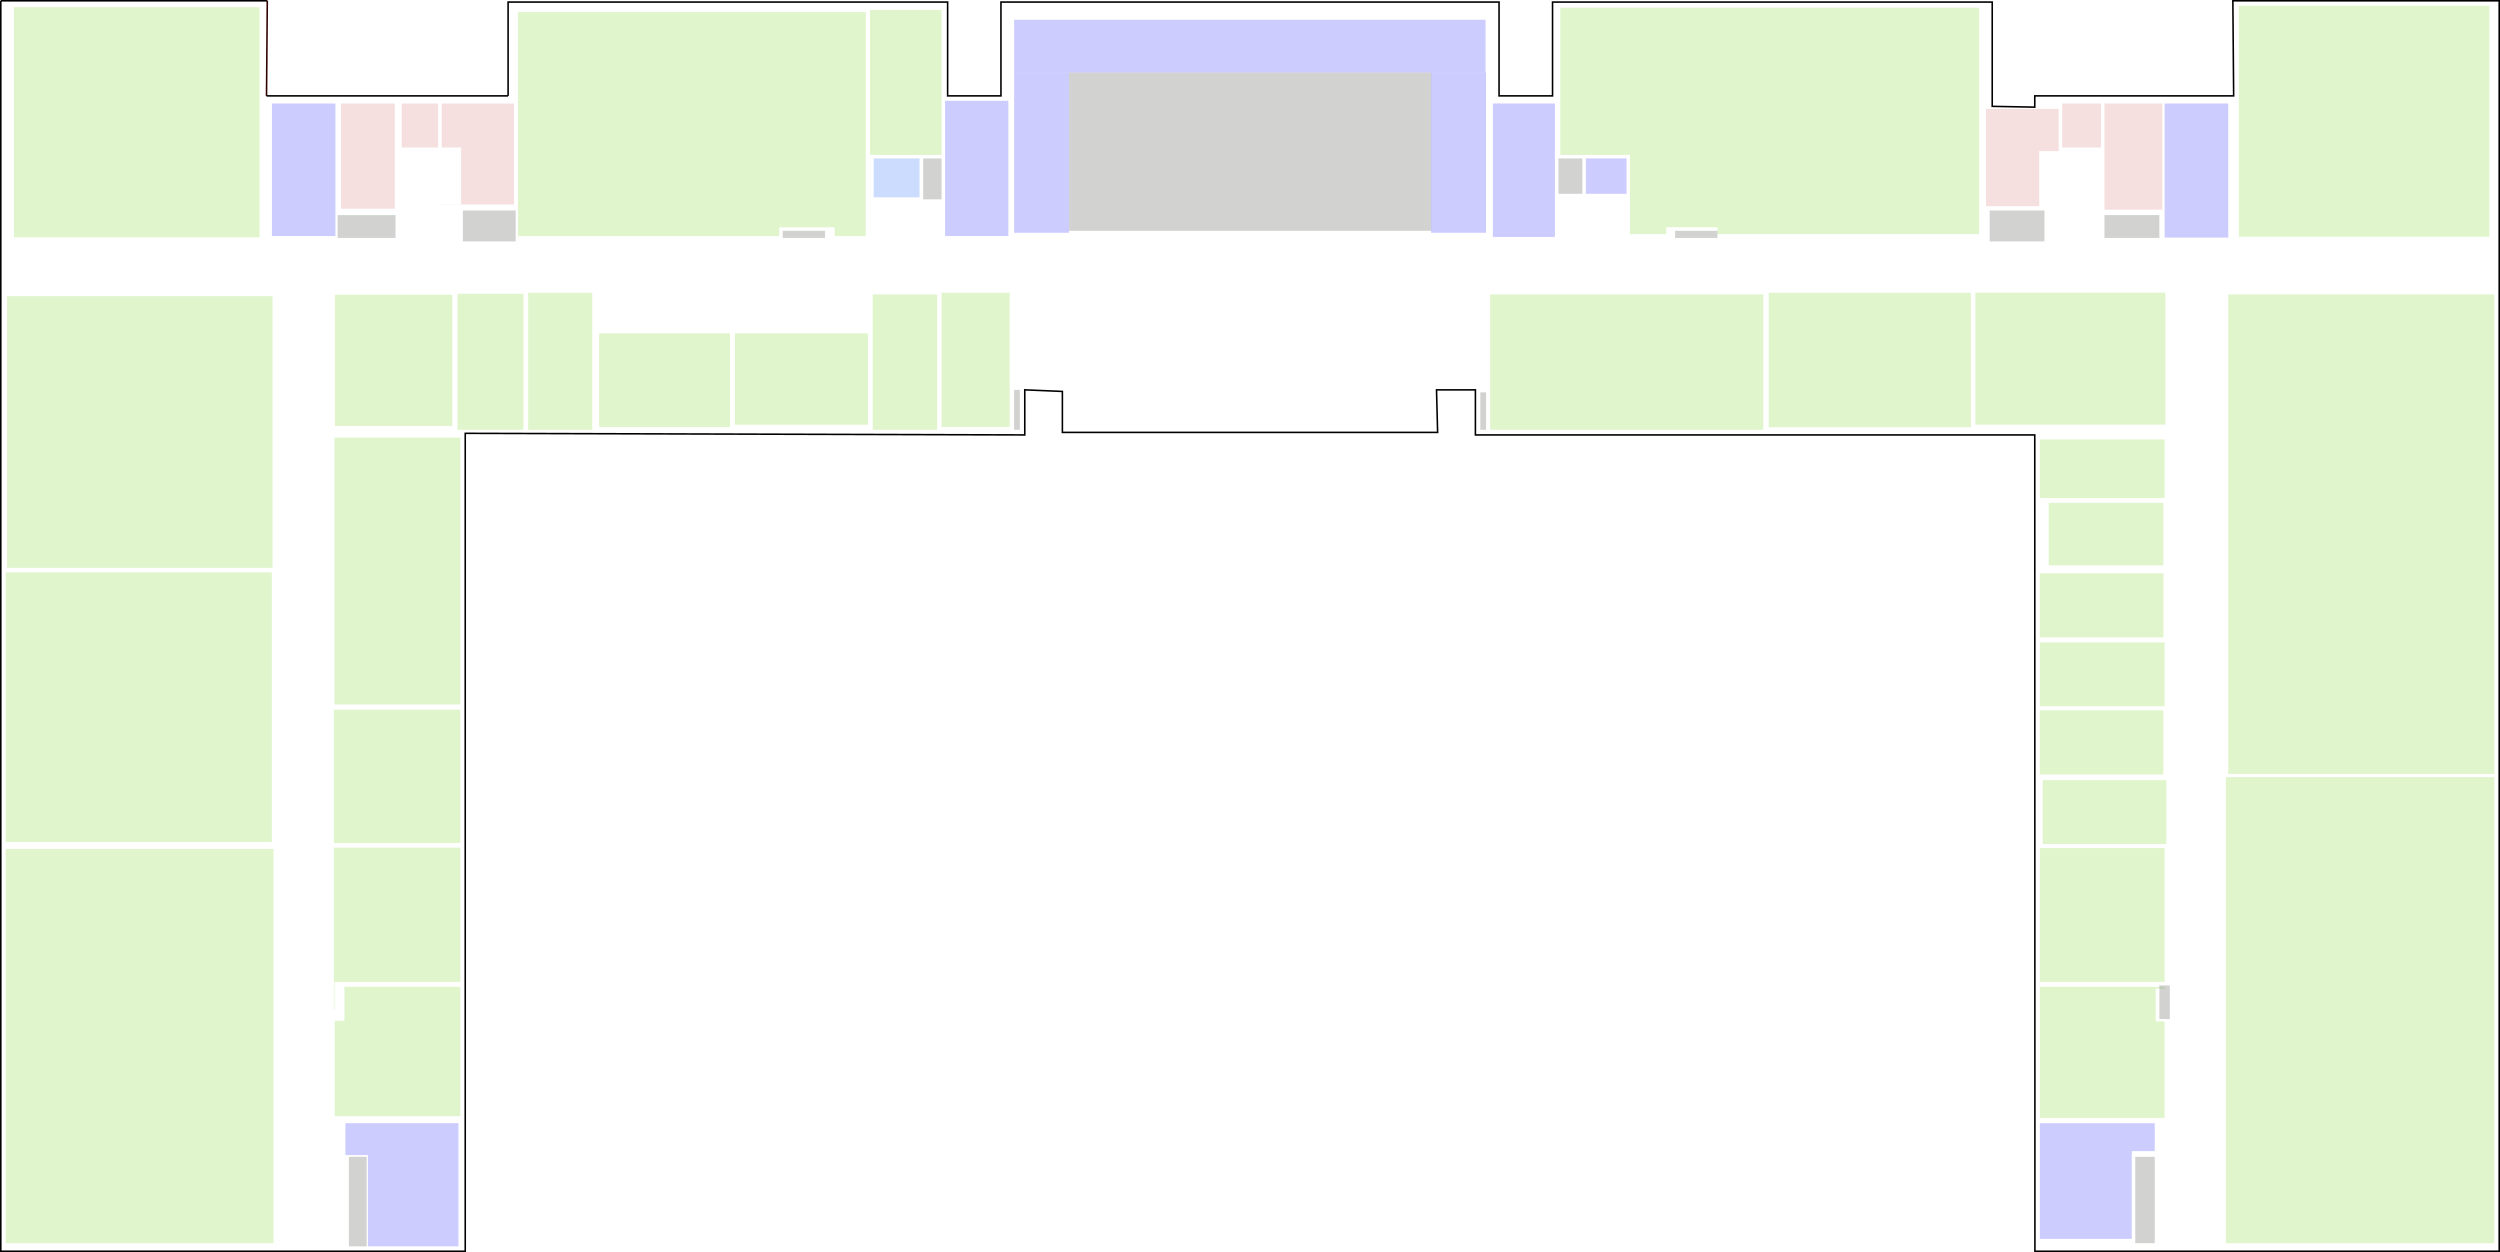 <?xml version="1.0" encoding="UTF-8" standalone="no"?>
<!-- Created with Inkscape (http://www.inkscape.org/) -->

<svg
   xmlns:dc="http://purl.org/dc/elements/1.1/"
   xmlns:cc="http://creativecommons.org/ns#"
   xmlns:rdf="http://www.w3.org/1999/02/22-rdf-syntax-ns#"
   xmlns:svg="http://www.w3.org/2000/svg"
   xmlns="http://www.w3.org/2000/svg"
   xmlns:sodipodi="http://sodipodi.sourceforge.net/DTD/sodipodi-0.dtd"
   xmlns:inkscape="http://www.inkscape.org/namespaces/inkscape"
   width="416.719mm"
   height="208.703mm"
   viewBox="0 0 416.719 208.703"
   version="1.1"
   id="svg60441"
   inkscape:version="0.92.2 (5c3e80d, 2017-08-06)"
   sodipodi:docname="55_2_sample.svg">
  <defs
     id="defs60435" />
  <sodipodi:namedview
     id="base"
     pagecolor="#ffffff"
     bordercolor="#666666"
     borderopacity="1.0"
     inkscape:pageopacity="0.0"
     inkscape:pageshadow="2"
     inkscape:zoom="0.82588774"
     inkscape:cx="821.18649"
     inkscape:cy="413.02982"
     inkscape:document-units="mm"
     inkscape:current-layer="g934"
     showgrid="false"
     fit-margin-top="0"
     fit-margin-left="0"
     fit-margin-right="0"
     fit-margin-bottom="0"
     inkscape:window-width="1920"
     inkscape:window-height="1017"
     inkscape:window-x="-8"
     inkscape:window-y="-8"
     inkscape:window-maximized="1" />
  <g
     inkscape:label="Layer 1"
     inkscape:groupmode="layer"
     id="layer1"
     transform="translate(-50.654,15.027)">
    <rect
       style="display:block;opacity:0.2;fill:#68ce00;fill-opacity:1;stroke:#000000;stroke-width:0;stroke-miterlimit:4;stroke-dasharray:none;stroke-opacity:1"
       id="rect44918"
       width="44.634"
       height="65.72"
       x="51.604"
       y="126.477"
       name="B218,B220" />
    <rect
       style="display:block;opacity:0.2;fill:#68ce00;fill-opacity:1;stroke:#000000;stroke-width:0;stroke-miterlimit:4;stroke-dasharray:none;stroke-opacity:1"
       id="rect44920"
       width="44.357"
       height="44.952"
       x="51.604"
       y="80.375"
       name="B214,B216" />
    <rect
       style="display:block;opacity:0.2;fill:#68ce00;fill-opacity:1;stroke:#000000;stroke-width:0;stroke-miterlimit:4;stroke-dasharray:none;stroke-opacity:1"
       id="rect44925"
       width="44.266"
       height="45.288"
       x="51.822"
       y="34.336"
       name="B210,B212" />
    <path
       inkscape:connector-curvature="0"
       style="display:block;opacity:0.2;fill:#68ce00;fill-opacity:1;stroke:#000000;stroke-width:0;stroke-miterlimit:4;stroke-dasharray:none;stroke-opacity:1"
       d="m 108.069,149.464 v 5.662 h -1.614 v 15.901 h 20.928 v -21.564 z"
       id="rect44927"
       name="B224" />
    <path
       inkscape:connector-curvature="0"
       style="display:block;opacity:0.2;fill:#68ce00;fill-opacity:1;stroke:#000000;stroke-width:0;stroke-miterlimit:4;stroke-dasharray:none;stroke-opacity:1"
       d="m 106.297,126.261 v 26.988 h 0.105 v -4.604 h 20.982 V 126.261 Z"
       id="rect44932"
       name="B222,B223" />
    <path
       inkscape:connector-curvature="0"
       style="display:block;opacity:0.2;fill:#68ce00;fill-opacity:1;stroke:#000000;stroke-width:0;stroke-miterlimit:4;stroke-dasharray:none;stroke-opacity:1"
       d="m 106.297,103.268 v 22.225 h 21.087 v -22.225 z"
       id="rect44934"
       name="B219,B221" />
    <rect
       style="display:block;opacity:0.2;fill:#68ce00;fill-opacity:1;stroke:#000000;stroke-width:0;stroke-miterlimit:4;stroke-dasharray:none;stroke-opacity:1"
       id="rect44936"
       width="20.982"
       height="44.482"
       x="106.402"
       y="57.918"
       name="B215,B217" />
    <rect
       style="display:block;opacity:0.2;fill:#68ce00;fill-opacity:1;stroke:#000000;stroke-width:0;stroke-miterlimit:4;stroke-dasharray:none;stroke-opacity:1"
       id="rect44938"
       width="19.557"
       height="21.86"
       x="106.485"
       y="34.111"
       name="B213" />
    <rect
       style="display:block;opacity:0.2;fill:#68ce00;fill-opacity:1;stroke:#000000;stroke-width:0;stroke-miterlimit:4;stroke-dasharray:none;stroke-opacity:1"
       id="rect44940"
       width="11.007"
       height="22.68"
       x="126.907"
       y="33.942"
       name="B211" />
    <rect
       style="display:block;opacity:0.2;fill:#68ce00;fill-opacity:1;stroke:#000000;stroke-width:0;stroke-miterlimit:4;stroke-dasharray:none;stroke-opacity:1"
       id="rect44942"
       width="10.696"
       height="22.855"
       x="138.684"
       y="33.765"
       name="B209" />
    <rect
       style="display:block;opacity:0.2;fill:#68ce00;fill-opacity:1;stroke:#000000;stroke-width:0;stroke-miterlimit:4;stroke-dasharray:none;stroke-opacity:1"
       id="rect44944"
       width="40.935"
       height="38.374"
       x="52.981"
       y="-13.836"
       name="B206,B208" />
    <rect
       style="display:block;opacity:0.2;fill:#68ce00;fill-opacity:1;stroke:#000000;stroke-width:0;stroke-miterlimit:4;stroke-dasharray:none;stroke-opacity:1"
       id="rect44946"
       width="21.821"
       height="15.607"
       x="150.521"
       y="40.537"
       name="B207" />
    <path
       inkscape:connector-curvature="0"
       style="display:block;opacity:0.2;fill:#68ce00;fill-opacity:1;stroke:#000000;stroke-width:0;stroke-miterlimit:4;stroke-dasharray:none;stroke-opacity:1"
       d="m 136.985,-13.019 v 37.347 h 43.553 v -1.466 h 9.234 v 1.466 h 5.189 v -37.347 z"
       id="rect44948"
       name="B202,B204" />
    <rect
       style="display:block;opacity:0.2;fill:#68ce00;fill-opacity:1;stroke:#000000;stroke-width:0;stroke-miterlimit:4;stroke-dasharray:none;stroke-opacity:1"
       id="rect44953"
       width="22.199"
       height="15.237"
       x="173.137"
       y="40.54"
       name="B205" />
    <rect
       style="display:block;opacity:0.2;fill:#68ce00;fill-opacity:1;stroke:#000000;stroke-width:0;stroke-miterlimit:4;stroke-dasharray:none;stroke-opacity:1"
       id="rect44955"
       width="10.742"
       height="22.569"
       x="196.122"
       y="34.053"
       name="B203" />
    <rect
       style="display:block;opacity:0.2;fill:#68ce00;fill-opacity:1;stroke:#000000;stroke-width:0;stroke-miterlimit:4;stroke-dasharray:none;stroke-opacity:1"
       id="rect44957"
       width="11.351"
       height="22.384"
       x="207.605"
       y="33.762"
       name="B201" />
    <rect
       style="display:block;opacity:0.2;fill:#68ce00;fill-opacity:1;stroke:#000000;stroke-width:0;stroke-miterlimit:4;stroke-dasharray:none;stroke-opacity:1"
       id="rect44959"
       width="45.519"
       height="22.569"
       x="299.051"
       y="34.053"
       name="A201,A203" />
    <rect
       style="display:block;opacity:0.2;fill:#68ce00;fill-opacity:1;stroke:#000000;stroke-width:0;stroke-miterlimit:4;stroke-dasharray:none;stroke-opacity:1"
       id="rect44961"
       width="33.7"
       height="22.431"
       x="345.483"
       y="33.766"
       name="A205,A207" />
    <rect
       style="display:block;opacity:0.2;fill:#68ce00;fill-opacity:1;stroke:#000000;stroke-width:0;stroke-miterlimit:4;stroke-dasharray:none;stroke-opacity:1"
       id="rect44963"
       width="31.681"
       height="22.005"
       x="379.921"
       y="33.755"
       name="A209,A211" />
    <path
       style="display:block;opacity:0.2;fill:#68ce00;fill-opacity:1;stroke:#000000;stroke-width:0;stroke-miterlimit:4;stroke-dasharray:none;stroke-opacity:1"
       d="m 310.742,-13.756 v 24.552 h 11.613 V 23.999 h 6.032 v -1.138 h 8.546 v 1.138 h 43.605 v -37.755 z"
       id="rect44967"
       inkscape:connector-curvature="0"
       name="A202,A204" />
    <rect
       style="display:block;opacity:0.2;fill:#68ce00;fill-opacity:1;stroke:#000000;stroke-width:0;stroke-miterlimit:4;stroke-dasharray:none;stroke-opacity:1"
       id="rect44975"
       width="41.751"
       height="38.523"
       x="423.849"
       y="-14.074"
       name="A206,A208" />
    <rect
       style="display:block;opacity:0.2;fill:#68ce00;fill-opacity:1;stroke:#000000;stroke-width:0;stroke-miterlimit:4;stroke-dasharray:none;stroke-opacity:1"
       id="rect44977"
       width="44.344"
       height="79.945"
       x="422.077"
       y="34.038"
       name="A210,A212" />
    <rect
       style="display:block;opacity:0.2;fill:#68ce00;fill-opacity:1;stroke:#000000;stroke-width:0;stroke-miterlimit:4;stroke-dasharray:none;stroke-opacity:1"
       id="rect44979"
       width="44.748"
       height="77.716"
       x="421.673"
       y="114.499"
       name="A214,A216" />
    <path
       style="display:block;opacity:0.2;fill:#68ce00;fill-opacity:1;stroke:#000000;stroke-width:0;stroke-miterlimit:4;stroke-dasharray:none;stroke-opacity:1"
       d="m 390.67,149.473 v 21.846 h 20.796 v -16.087 h -1.482 v -5.475 h 1.482 v -0.284 z"
       id="rect44981"
       inkscape:connector-curvature="0"
       name="A222" />
    <rect
       style="display:block;opacity:0.2;fill:#68ce00;fill-opacity:1;stroke:#000000;stroke-width:0;stroke-miterlimit:4;stroke-dasharray:none;stroke-opacity:1"
       id="rect44986"
       width="20.796"
       height="22.308"
       x="390.671"
       y="126.336"
       name="A221" />
    <rect
       style="display:block;opacity:0.2;fill:#68ce00;fill-opacity:1;stroke:#000000;stroke-width:0;stroke-miterlimit:4;stroke-dasharray:none;stroke-opacity:1"
       id="rect44988"
       width="20.611"
       height="10.644"
       x="391.147"
       y="115.008"
       name="A220" />
    <rect
       style="display:block;opacity:0.2;fill:#68ce00;fill-opacity:1;stroke:#000000;stroke-width:0;stroke-miterlimit:4;stroke-dasharray:none;stroke-opacity:1"
       id="rect44990"
       width="20.596"
       height="10.703"
       x="390.661"
       y="103.375"
       name="A219" />
    <rect
       style="display:block;opacity:0.2;fill:#68ce00;fill-opacity:1;stroke:#000000;stroke-width:0;stroke-miterlimit:4;stroke-dasharray:none;stroke-opacity:1"
       id="rect44992"
       width="20.796"
       height="10.621"
       x="390.671"
       y="92.065"
       name="A218" />
    <rect
       style="display:block;opacity:0.2;fill:#68ce00;fill-opacity:1;stroke:#000000;stroke-width:0;stroke-miterlimit:4;stroke-dasharray:none;stroke-opacity:1"
       id="rect44994"
       width="20.618"
       height="10.689"
       x="390.65"
       y="80.534"
       name="A217" />
    <rect
       style="display:block;opacity:0.2;fill:#68ce00;fill-opacity:1;stroke:#000000;stroke-width:0;stroke-miterlimit:4;stroke-dasharray:none;stroke-opacity:1"
       id="rect44996"
       width="19.114"
       height="10.429"
       x="392.143"
       y="68.791"
       name="A215" />
    <rect
       style="display:block;opacity:0.2;fill:#68ce00;fill-opacity:1;stroke:#000000;stroke-width:0;stroke-miterlimit:4;stroke-dasharray:none;stroke-opacity:1"
       id="rect44998"
       width="20.803"
       height="9.759"
       x="390.667"
       y="58.227"
       name="A213" />
    <path
       style="display:block;opacity:0.2;fill:#0000ff;fill-opacity:1;stroke:#000000;stroke-width:0;stroke-miterlimit:4;stroke-dasharray:none;stroke-opacity:1"
       d="m 108.228,172.192 v 5.318 h 3.753 v 15.214 h 15.093 v -20.532 z"
       id="rect60289"
       inkscape:connector-curvature="0"
       type="stairs" />
    <rect
       style="display:block;opacity:0.2;fill:#0000ff;fill-opacity:1;stroke:#0000ff;stroke-width:0;stroke-miterlimit:4;stroke-dasharray:none;stroke-opacity:1"
       id="rect60295"
       width="10.586"
       height="22.093"
       x="95.978"
       y="2.224"
       type="stairs" />
    <rect
       style="display:block;opacity:0.2;fill:#0000ff;fill-opacity:1;stroke:#0000ff;stroke-width:0;stroke-miterlimit:4;stroke-dasharray:none;stroke-opacity:1"
       id="rect60297"
       width="10.55"
       height="22.543"
       x="208.187"
       y="1.774"
       type="stairs" />
    <rect
       style="display:block;opacity:0.2;fill:#0000ff;fill-opacity:1;stroke:#0000ff;stroke-width:0;stroke-miterlimit:4;stroke-dasharray:none;stroke-opacity:1"
       id="rect60304"
       width="10.345"
       height="22.251"
       x="299.495"
       y="2.224"
       type="stairs" />
    <path
       style="display:block;opacity:0.2;fill:#0000ff;fill-opacity:1;stroke:#0000ff;stroke-width:0;stroke-miterlimit:4;stroke-dasharray:none;stroke-opacity:1"
       d="M 411.467,2.224 V 24.579 h 10.61 V 2.224 Z"
       id="rect60306"
       inkscape:connector-curvature="0"
       type="stairs" />
    <rect
       style="display:block;opacity:0.2;fill:#22241c;fill-opacity:1;stroke:#0000ff;stroke-width:0;stroke-miterlimit:4;stroke-dasharray:none;stroke-opacity:1"
       id="rect60311"
       width="3.995"
       height="5.9"
       x="310.422"
       y="11.379" />
    <rect
       style="display:block;opacity:0.2;fill:#22241c;fill-opacity:1;stroke:#0000ff;stroke-width:0;stroke-miterlimit:4;stroke-dasharray:none;stroke-opacity:1"
       id="rect60313"
       width="2.963"
       height="14.923"
       x="108.81"
       y="177.801" />
    <path
       style="display:block;opacity:0.2;fill:#0000ff;fill-opacity:1;stroke:#0000ff;stroke-width:0;stroke-miterlimit:4;stroke-dasharray:none;stroke-opacity:1"
       d="m 390.67,172.192 v 19.288 h 15.319 v -14.627 h 3.836 v -4.661 z"
       id="rect60317"
       inkscape:connector-curvature="0"
       type="stairs" />
    <rect
       style="display:block;opacity:0.2;fill:#22241c;fill-opacity:1;stroke:#0000ff;stroke-width:0;stroke-miterlimit:4;stroke-dasharray:none;stroke-opacity:1"
       id="rect60322"
       width="3.254"
       height="14.393"
       x="406.572"
       y="177.801" />
    <rect
       style="display:block;opacity:0.2;fill:#22241c;fill-opacity:1;stroke:#0000ff;stroke-width:0;stroke-miterlimit:4;stroke-dasharray:none;stroke-opacity:1"
       id="rect60324"
       width="1.746"
       height="5.609"
       x="410.594"
       y="149.226" />
    <rect
       style="display:block;opacity:0.2;fill:#22241c;fill-opacity:1;stroke:#0000ff;stroke-width:0;stroke-miterlimit:4;stroke-dasharray:none;stroke-opacity:1"
       id="rect60326"
       width="9.128"
       height="5.159"
       x="382.31"
       y="20.057" />
    <rect
       style="display:block;opacity:0.2;fill:#22241c;fill-opacity:1;stroke:#0000ff;stroke-width:0;stroke-miterlimit:4;stroke-dasharray:none;stroke-opacity:1"
       id="rect60328"
       width="9.155"
       height="3.81"
       x="401.439"
       y="20.824" />
    <rect
       style="display:block;opacity:0.2;fill:#22241c;fill-opacity:1;stroke:#0000ff;stroke-width:0;stroke-miterlimit:4;stroke-dasharray:none;stroke-opacity:1"
       id="rect60330"
       width="7.064"
       height="1.191"
       x="329.869"
       y="23.444" />
    <rect
       style="display:block;opacity:0.2;fill:#22241c;fill-opacity:1;stroke:#0000ff;stroke-width:0;stroke-miterlimit:4;stroke-dasharray:none;stroke-opacity:1"
       id="rect60332"
       width="8.811"
       height="5.159"
       x="127.807"
       y="20.057" />
    <rect
       style="display:block;opacity:0.2;fill:#22241c;fill-opacity:1;stroke:#0000ff;stroke-width:0;stroke-miterlimit:4;stroke-dasharray:none;stroke-opacity:1"
       id="rect60334"
       width="9.657"
       height="3.81"
       x="106.931"
       y="20.824" />
    <rect
       style="display:block;opacity:0.2;fill:#22241c;fill-opacity:1;stroke:#0000ff;stroke-width:0;stroke-miterlimit:4;stroke-dasharray:none;stroke-opacity:1"
       id="rect60336"
       width="3.069"
       height="6.826"
       x="204.536"
       y="11.379" />
    <rect
       style="display:block;opacity:0.2;fill:#22241c;fill-opacity:1;stroke:#0000ff;stroke-width:0;stroke-miterlimit:4;stroke-dasharray:none;stroke-opacity:1"
       id="rect60338"
       width="7.064"
       height="1.191"
       x="181.12"
       y="23.444" />
    <rect
       style="display:block;opacity:0.2;fill:#22241c;fill-opacity:1;stroke:#0000ff;stroke-width:0;stroke-miterlimit:4;stroke-dasharray:none;stroke-opacity:1"
       id="rect60340"
       width="60.378"
       height="26.379"
       x="228.851"
       y="-2.935" />
    <rect
       style="display:block;opacity:0.2;fill:#d35f5f;fill-opacity:1;stroke:#0000ff;stroke-width:0;stroke-miterlimit:4;stroke-dasharray:none;stroke-opacity:1"
       id="rect60342"
       width="8.969"
       height="17.542"
       x="107.487"
       y="2.224"
       type="toilet_m" />
    <rect
       style="display:block;opacity:0.2;fill:#d35f5f;fill-opacity:1;stroke:#0000ff;stroke-width:0;stroke-miterlimit:4;stroke-dasharray:none;stroke-opacity:1"
       id="rect60344"
       width="6.059"
       height="7.329"
       x="117.621"
       y="2.224" />
    <path
       inkscape:connector-curvature="0"
       style="display:block;opacity:0.2;fill:#d35f5f;fill-opacity:1;stroke:#0000ff;stroke-width:0;stroke-miterlimit:4;stroke-dasharray:none;stroke-opacity:1"
       d="m 124.288,2.224 v 7.329 h 3.228 v 9.472 h -3.228 v 0.026 h 12.039 V 2.224 Z"
       id="rect60346"
       type="toilet_f" />
    <path
       inkscape:connector-curvature="0"
       style="display:block;opacity:0.2;fill:#d35f5f;fill-opacity:1;stroke:#0000ff;stroke-width:0;stroke-miterlimit:4;stroke-dasharray:none;stroke-opacity:1"
       d="m 381.701,3.124 v 16.219 h 8.864 v -9.181 h 3.24 V 3.124 Z"
       id="rect60353"
       type="toilet_f" />
    <rect
       style="display:block;opacity:0.2;fill:#d35f5f;fill-opacity:1;stroke:#0000ff;stroke-width:0;stroke-miterlimit:4;stroke-dasharray:none;stroke-opacity:1"
       id="rect60358"
       width="9.657"
       height="17.701"
       x="401.439"
       y="2.224"
       type="toilet_m" />
    <rect
       style="display:block;opacity:0.2;fill:#d35f5f;fill-opacity:1;stroke:#0000ff;stroke-width:0;stroke-miterlimit:4;stroke-dasharray:none;stroke-opacity:1"
       id="rect60360"
       width="6.456"
       height="7.329"
       x="394.401"
       y="2.224" />
    <rect
       style="display:block;opacity:0.2;fill:#0050ff;fill-opacity:1;stroke:#0000ff;stroke-width:0;stroke-miterlimit:4;stroke-dasharray:none;stroke-opacity:1"
       id="rect60362"
       width="7.646"
       height="6.482"
       x="196.281"
       y="11.379"
       type="elevator" />
    <rect
       style="display:block;opacity:0.2;fill:#68ce00;fill-opacity:1;stroke:#0000ff;stroke-width:0;stroke-miterlimit:4;stroke-dasharray:none;stroke-opacity:1"
       id="rect60364"
       width="11.933"
       height="24.156"
       x="195.673"
       y="-13.36" />
    <rect
       style="display:block;opacity:0.2;fill:#0000ff;fill-opacity:1;stroke:#0000ff;stroke-width:0;stroke-miterlimit:4;stroke-dasharray:none;stroke-opacity:1"
       id="rect60366"
       width="6.773"
       height="5.9"
       x="315"
       y="11.379"
       type="elevator" />
    <rect
       y="49.955"
       x="219.697"
       height="6.668"
       width="0.952"
       id="rect61118"
       style="display:block;opacity:0.2;fill:#22241c;fill-opacity:1;stroke:#fb0000;stroke-width:0;stroke-miterlimit:4;stroke-dasharray:none;stroke-opacity:1" />
    <rect
       y="50.378"
       x="297.405"
       height="6.244"
       width="0.952"
       id="rect61120"
       style="display:block;opacity:0.2;fill:#22241c;fill-opacity:1;stroke:#fb0000;stroke-width:0;stroke-miterlimit:4;stroke-dasharray:none;stroke-opacity:1" />
    <g
       id="g156">
      <path
         inkscape:connector-curvature="0"
         id="path61108"
         d="M 50.787,-14.895 H 95.21"
         style="display:block;fill:none;stroke:#000000;stroke-width:0.265px;stroke-linecap:butt;stroke-linejoin:miter;stroke-opacity:1" />
      <path
         inkscape:connector-curvature="0"
         id="path61110"
         d="M 95.21,-14.895 95.078,0.954"
         style="display:block;fill:none;stroke:#310000;stroke-width:0.265px;stroke-linecap:butt;stroke-linejoin:miter;stroke-opacity:1" />
      <path
         inkscape:connector-curvature="0"
         id="path61112"
         d="M 95.078,0.954 H 135.348"
         style="display:block;fill:none;stroke:#000000;stroke-width:0.265px;stroke-linecap:butt;stroke-linejoin:miter;stroke-opacity:1" />
      <path
         inkscape:connector-curvature="0"
         id="path61114"
         d="M 135.348,0.954 V -14.683 h 73.263 V 0.954 h 8.89 V -14.683 h 83.026 V 0.954 h 8.916 V -14.683 H 382.733 V 2.7 l 7.091,0.132 V 0.954 h 33.152 l -0.132,-15.849 h 44.397 V 193.544 h -77.391 l -0.026,-136.075 h -93.239 v -7.514 h -6.482 l 0.185,7.091 h -62.547 v -6.826 l -6.271,-0.265 v 7.514 L 128.204,57.204 V 193.544 H 50.787 V -14.895"
         style="display:block;fill:none;stroke:#000000;stroke-width:0.265px;stroke-linecap:butt;stroke-linejoin:miter;stroke-opacity:1" />
    </g>
    <g
       id="g934"
       transform="translate(0,0.332)">
      <rect
         type="stairs"
         y="-12.064"
         x="219.697"
         height="8.796"
         width="78.582"
         id="rect60304-3"
         style="display:block;opacity:0.2;fill:#0000ff;fill-opacity:1;stroke:#0000ff;stroke-width:0;stroke-miterlimit:4;stroke-dasharray:none;stroke-opacity:1" />
      <rect
         y="-3.267"
         x="219.697"
         height="26.711"
         width="9.154"
         id="rect60304-3-4"
         style="display:block;opacity:0.2;fill:#0000ff;fill-opacity:1;stroke:#0000ff;stroke-width:0;stroke-miterlimit:4;stroke-dasharray:none;stroke-opacity:1" />
      <rect
         y="-3.267"
         x="289.203"
         height="26.711"
         width="9.154"
         id="rect60304-3-4-9"
         style="display:block;opacity:0.2;fill:#0000ff;fill-opacity:1;stroke:#0000ff;stroke-width:0;stroke-miterlimit:4;stroke-dasharray:none;stroke-opacity:1" />
    </g>
  </g>
</svg>
